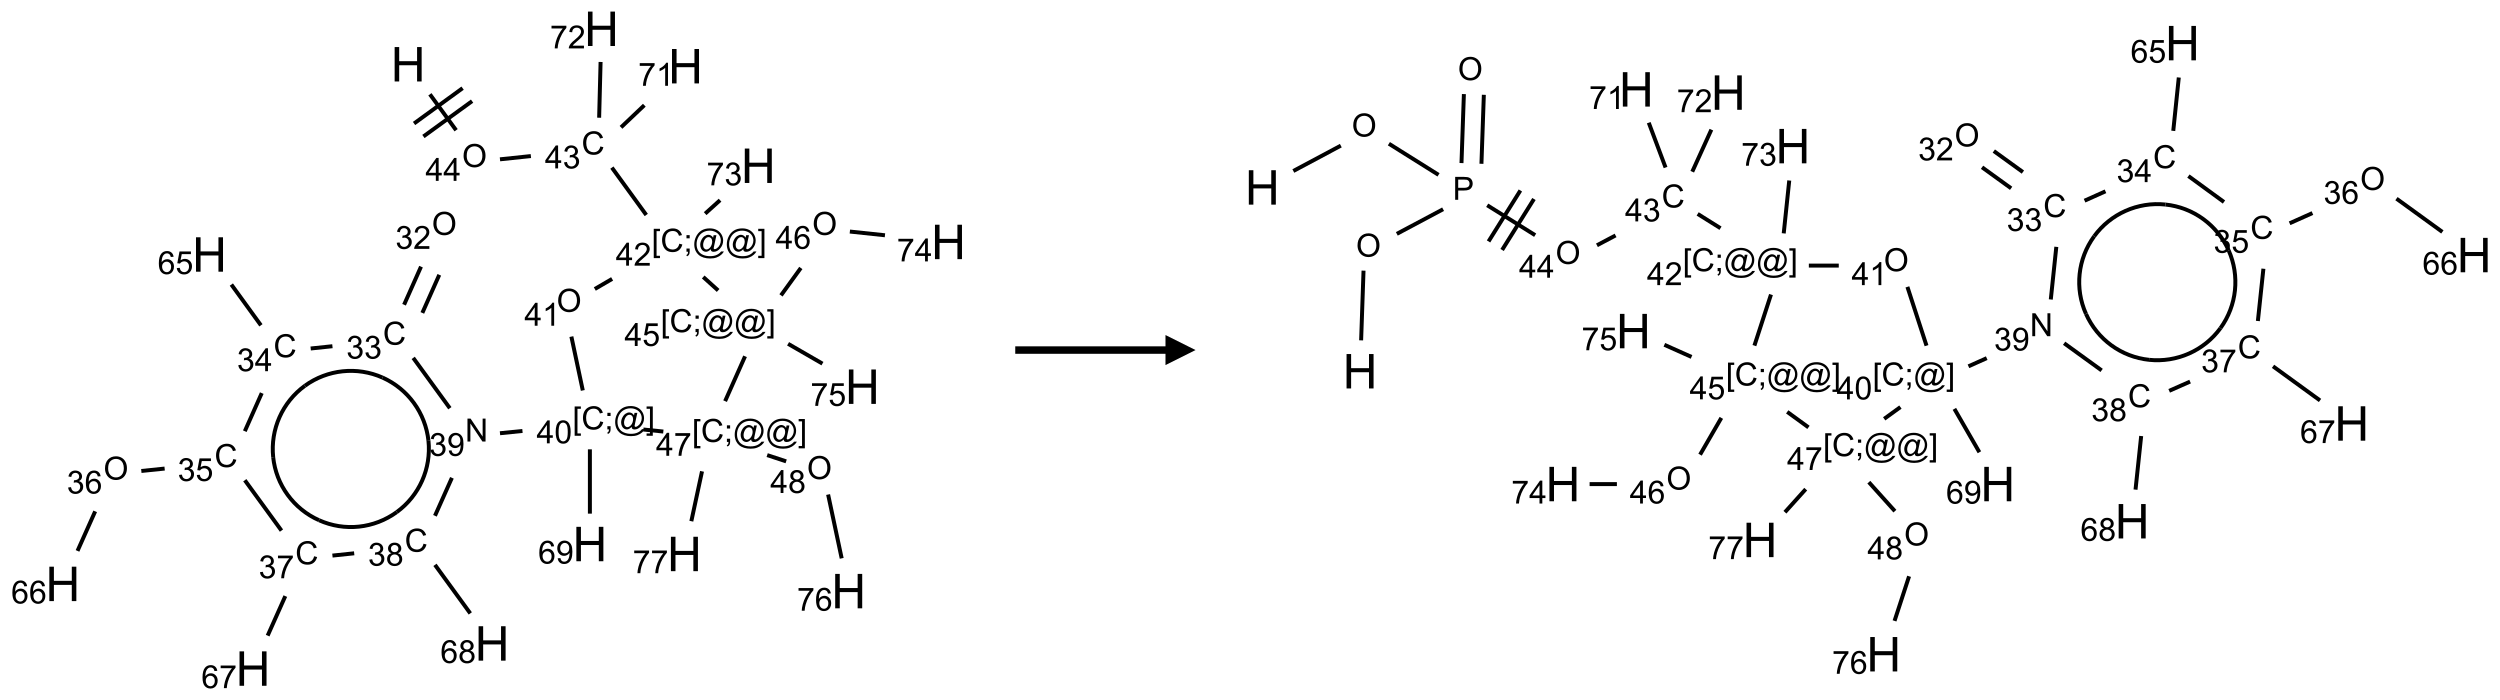 <?xml version="1.0" encoding="UTF-8"?>
<svg xmlns="http://www.w3.org/2000/svg" xmlns:xlink="http://www.w3.org/1999/xlink" width="832" height="233" viewBox="0 0 832 233">
<defs>
<g>
<g id="glyph-0-0">
<path d="M 2 0 L 2 -10 L 10 -10 L 10 0 Z M 2.25 -0.25 L 9.75 -0.25 L 9.75 -9.75 L 2.25 -9.75 Z M 2.25 -0.25 "/>
</g>
<g id="glyph-0-1">
<path d="M 1.281 0 L 1.281 -11.453 L 2.797 -11.453 L 2.797 -6.75 L 8.75 -6.75 L 8.75 -11.453 L 10.266 -11.453 L 10.266 0 L 8.75 0 L 8.75 -5.398 L 2.797 -5.398 L 2.797 0 Z M 1.281 0 "/>
</g>
<g id="glyph-1-0">
<path d="M 1.332 0 L 1.332 -6.668 L 6.668 -6.668 L 6.668 0 Z M 1.5 -0.168 L 6.5 -0.168 L 6.5 -6.5 L 1.5 -6.5 Z M 1.5 -0.168 "/>
</g>
<g id="glyph-1-1">
<path d="M 0.516 -3.719 C 0.516 -4.984 0.855 -5.977 1.535 -6.695 C 2.215 -7.414 3.094 -7.77 4.172 -7.77 C 4.875 -7.77 5.512 -7.602 6.078 -7.266 C 6.645 -6.93 7.074 -6.461 7.371 -5.855 C 7.668 -5.254 7.816 -4.57 7.816 -3.809 C 7.816 -3.035 7.66 -2.34 7.348 -1.73 C 7.035 -1.117 6.594 -0.656 6.02 -0.34 C 5.449 -0.027 4.828 0.129 4.168 0.129 C 3.449 0.129 2.805 -0.043 2.238 -0.391 C 1.672 -0.738 1.246 -1.211 0.953 -1.812 C 0.66 -2.414 0.516 -3.047 0.516 -3.719 Z M 1.559 -3.703 C 1.559 -2.781 1.805 -2.059 2.301 -1.527 C 2.793 -1 3.414 -0.734 4.16 -0.734 C 4.922 -0.734 5.547 -1 6.039 -1.535 C 6.531 -2.07 6.777 -2.828 6.777 -3.812 C 6.777 -4.434 6.672 -4.977 6.461 -5.441 C 6.25 -5.902 5.945 -6.262 5.539 -6.52 C 5.133 -6.773 4.68 -6.902 4.176 -6.902 C 3.461 -6.902 2.848 -6.656 2.332 -6.164 C 1.816 -5.672 1.559 -4.852 1.559 -3.703 Z M 1.559 -3.703 "/>
</g>
<g id="glyph-1-2">
<path d="M 3.449 0 L 3.449 -1.828 L 0.137 -1.828 L 0.137 -2.688 L 3.621 -7.637 L 4.387 -7.637 L 4.387 -2.688 L 5.418 -2.688 L 5.418 -1.828 L 4.387 -1.828 L 4.387 0 Z M 3.449 -2.688 L 3.449 -6.129 L 1.059 -2.688 Z M 3.449 -2.688 "/>
</g>
<g id="glyph-1-3">
<path d="M 6.27 -2.676 L 7.281 -2.422 C 7.07 -1.594 6.688 -0.961 6.137 -0.523 C 5.586 -0.086 4.914 0.129 4.121 0.129 C 3.297 0.129 2.629 -0.039 2.113 -0.371 C 1.598 -0.707 1.203 -1.191 0.934 -1.828 C 0.664 -2.465 0.531 -3.145 0.531 -3.875 C 0.531 -4.672 0.684 -5.363 0.988 -5.957 C 1.293 -6.547 1.723 -6.996 2.285 -7.305 C 2.844 -7.613 3.461 -7.766 4.137 -7.766 C 4.898 -7.766 5.543 -7.57 6.062 -7.184 C 6.582 -6.793 6.945 -6.246 7.152 -5.543 L 6.156 -5.309 C 5.98 -5.863 5.723 -6.266 5.387 -6.52 C 5.051 -6.773 4.625 -6.902 4.113 -6.902 C 3.527 -6.902 3.039 -6.762 2.645 -6.48 C 2.25 -6.199 1.973 -5.82 1.812 -5.348 C 1.652 -4.871 1.574 -4.383 1.574 -3.879 C 1.574 -3.23 1.668 -2.664 1.855 -2.18 C 2.047 -1.695 2.34 -1.332 2.738 -1.094 C 3.137 -0.855 3.57 -0.734 4.035 -0.734 C 4.602 -0.734 5.082 -0.898 5.473 -1.223 C 5.867 -1.551 6.133 -2.035 6.27 -2.676 Z M 6.27 -2.676 "/>
</g>
<g id="glyph-1-4">
<path d="M 0.449 -2.016 L 1.387 -2.141 C 1.492 -1.609 1.676 -1.227 1.934 -0.992 C 2.191 -0.758 2.508 -0.641 2.879 -0.641 C 3.32 -0.641 3.695 -0.793 3.996 -1.098 C 4.301 -1.402 4.453 -1.781 4.453 -2.234 C 4.453 -2.664 4.312 -3.02 4.031 -3.301 C 3.75 -3.578 3.391 -3.719 2.957 -3.719 C 2.781 -3.719 2.562 -3.684 2.297 -3.613 L 2.402 -4.438 C 2.465 -4.43 2.516 -4.426 2.551 -4.426 C 2.949 -4.426 3.312 -4.531 3.629 -4.738 C 3.949 -4.949 4.109 -5.27 4.109 -5.703 C 4.109 -6.047 3.992 -6.332 3.762 -6.559 C 3.527 -6.785 3.227 -6.895 2.859 -6.895 C 2.496 -6.895 2.191 -6.781 1.949 -6.551 C 1.707 -6.324 1.547 -5.98 1.48 -5.52 L 0.543 -5.688 C 0.656 -6.316 0.918 -6.805 1.324 -7.148 C 1.73 -7.492 2.234 -7.668 2.84 -7.668 C 3.254 -7.668 3.641 -7.578 3.988 -7.398 C 4.34 -7.219 4.609 -6.977 4.793 -6.668 C 4.98 -6.359 5.074 -6.031 5.074 -5.684 C 5.074 -5.352 4.984 -5.051 4.809 -4.781 C 4.629 -4.512 4.367 -4.297 4.02 -4.137 C 4.473 -4.031 4.824 -3.816 5.074 -3.488 C 5.324 -3.16 5.449 -2.75 5.449 -2.254 C 5.449 -1.59 5.203 -1.023 4.719 -0.559 C 4.234 -0.098 3.617 0.137 2.875 0.137 C 2.203 0.137 1.648 -0.062 1.207 -0.465 C 0.762 -0.863 0.512 -1.379 0.449 -2.016 Z M 0.449 -2.016 "/>
</g>
<g id="glyph-1-5">
<path d="M 0.723 2.121 L 0.723 -7.637 L 2.793 -7.637 L 2.793 -6.859 L 1.66 -6.859 L 1.66 1.344 L 2.793 1.344 L 2.793 2.121 Z M 0.723 2.121 "/>
</g>
<g id="glyph-1-6">
<path d="M 0.949 -4.465 L 0.949 -5.531 L 2.016 -5.531 L 2.016 -4.465 Z M 0.949 0 L 0.949 -1.066 L 2.016 -1.066 L 2.016 0 C 2.016 0.391 1.945 0.711 1.809 0.949 C 1.668 1.191 1.449 1.379 1.145 1.512 L 0.887 1.109 C 1.082 1.023 1.23 0.895 1.324 0.727 C 1.418 0.559 1.469 0.316 1.48 0 Z M 0.949 0 "/>
</g>
<g id="glyph-1-7">
<path d="M 6.047 -0.848 C 5.82 -0.59 5.57 -0.379 5.289 -0.223 C 5.008 -0.062 4.73 0.016 4.449 0.016 C 4.141 0.016 3.84 -0.074 3.547 -0.254 C 3.254 -0.434 3.02 -0.715 2.836 -1.09 C 2.652 -1.465 2.562 -1.875 2.562 -2.324 C 2.562 -2.875 2.703 -3.43 2.988 -3.98 C 3.27 -4.535 3.621 -4.953 4.043 -5.23 C 4.461 -5.508 4.871 -5.645 5.266 -5.645 C 5.566 -5.645 5.855 -5.566 6.129 -5.41 C 6.402 -5.25 6.641 -5.012 6.84 -4.688 L 7.016 -5.496 L 7.949 -5.496 L 7.199 -2 C 7.094 -1.516 7.043 -1.246 7.043 -1.191 C 7.043 -1.098 7.078 -1.02 7.148 -0.949 C 7.219 -0.883 7.305 -0.848 7.406 -0.848 C 7.59 -0.848 7.832 -0.953 8.129 -1.168 C 8.527 -1.445 8.84 -1.816 9.07 -2.285 C 9.301 -2.75 9.418 -3.234 9.418 -3.73 C 9.418 -4.309 9.27 -4.852 8.973 -5.355 C 8.676 -5.859 8.23 -6.262 7.645 -6.562 C 7.055 -6.863 6.406 -7.016 5.691 -7.016 C 4.879 -7.016 4.137 -6.824 3.465 -6.445 C 2.793 -6.066 2.273 -5.52 1.902 -4.809 C 1.535 -4.098 1.348 -3.34 1.348 -2.527 C 1.348 -1.676 1.535 -0.941 1.902 -0.328 C 2.273 0.285 2.809 0.742 3.508 1.035 C 4.207 1.328 4.984 1.473 5.832 1.473 C 6.742 1.473 7.504 1.32 8.121 1.016 C 8.734 0.711 9.195 0.34 9.5 -0.098 L 10.441 -0.098 C 10.266 0.266 9.961 0.637 9.531 1.016 C 9.102 1.395 8.59 1.695 7.996 1.914 C 7.402 2.133 6.688 2.246 5.848 2.246 C 5.078 2.246 4.367 2.145 3.715 1.949 C 3.066 1.75 2.512 1.453 2.051 1.055 C 1.594 0.656 1.25 0.199 1.016 -0.316 C 0.723 -0.973 0.578 -1.684 0.578 -2.441 C 0.578 -3.289 0.75 -4.098 1.098 -4.863 C 1.523 -5.805 2.125 -6.527 2.902 -7.027 C 3.684 -7.527 4.629 -7.777 5.738 -7.777 C 6.602 -7.777 7.375 -7.602 8.059 -7.246 C 8.746 -6.895 9.285 -6.371 9.684 -5.672 C 10.02 -5.07 10.188 -4.418 10.188 -3.715 C 10.188 -2.707 9.832 -1.812 9.125 -1.031 C 8.492 -0.328 7.801 0.02 7.051 0.02 C 6.812 0.02 6.617 -0.016 6.473 -0.09 C 6.324 -0.16 6.215 -0.266 6.145 -0.402 C 6.102 -0.488 6.066 -0.637 6.047 -0.848 Z M 3.527 -2.262 C 3.527 -1.785 3.641 -1.414 3.863 -1.152 C 4.09 -0.887 4.348 -0.754 4.641 -0.754 C 4.836 -0.754 5.039 -0.812 5.254 -0.93 C 5.469 -1.047 5.676 -1.219 5.871 -1.449 C 6.066 -1.676 6.23 -1.969 6.355 -2.32 C 6.48 -2.672 6.543 -3.027 6.543 -3.379 C 6.543 -3.852 6.426 -4.219 6.191 -4.48 C 5.957 -4.738 5.672 -4.871 5.332 -4.871 C 5.109 -4.871 4.902 -4.812 4.707 -4.699 C 4.512 -4.586 4.32 -4.406 4.137 -4.156 C 3.953 -3.906 3.805 -3.602 3.691 -3.246 C 3.582 -2.887 3.527 -2.559 3.527 -2.262 Z M 3.527 -2.262 "/>
</g>
<g id="glyph-1-8">
<path d="M 2.27 2.121 L 0.203 2.121 L 0.203 1.344 L 1.332 1.344 L 1.332 -6.859 L 0.203 -6.859 L 0.203 -7.637 L 2.27 -7.637 Z M 2.27 2.121 "/>
</g>
<g id="glyph-1-9">
<path d="M 5.371 -0.902 L 5.371 0 L 0.324 0 C 0.316 -0.227 0.352 -0.441 0.434 -0.652 C 0.562 -0.996 0.766 -1.332 1.051 -1.668 C 1.332 -2 1.742 -2.387 2.277 -2.824 C 3.105 -3.504 3.668 -4.043 3.957 -4.441 C 4.25 -4.84 4.395 -5.215 4.395 -5.566 C 4.395 -5.938 4.262 -6.254 3.996 -6.508 C 3.73 -6.762 3.387 -6.891 2.957 -6.891 C 2.508 -6.891 2.145 -6.754 1.875 -6.484 C 1.605 -6.215 1.469 -5.84 1.465 -5.359 L 0.5 -5.457 C 0.566 -6.176 0.812 -6.727 1.246 -7.102 C 1.676 -7.477 2.254 -7.668 2.98 -7.668 C 3.711 -7.668 4.293 -7.465 4.719 -7.059 C 5.145 -6.652 5.359 -6.148 5.359 -5.547 C 5.359 -5.242 5.297 -4.941 5.172 -4.645 C 5.047 -4.352 4.84 -4.039 4.551 -3.715 C 4.262 -3.387 3.777 -2.938 3.105 -2.371 C 2.543 -1.898 2.18 -1.578 2.02 -1.41 C 1.859 -1.242 1.73 -1.07 1.625 -0.902 Z M 5.371 -0.902 "/>
</g>
<g id="glyph-1-10">
<path d="M 0.504 -6.637 L 0.504 -7.535 L 5.449 -7.535 L 5.449 -6.809 C 4.961 -6.289 4.48 -5.602 4.004 -4.746 C 3.527 -3.887 3.156 -3.004 2.895 -2.098 C 2.707 -1.461 2.59 -0.762 2.535 0 L 1.574 0 C 1.582 -0.602 1.703 -1.328 1.926 -2.176 C 2.152 -3.027 2.477 -3.848 2.898 -4.637 C 3.32 -5.426 3.77 -6.094 4.246 -6.637 Z M 0.504 -6.637 "/>
</g>
<g id="glyph-1-11">
<path d="M 3.973 0 L 3.035 0 L 3.035 -5.973 C 2.809 -5.758 2.516 -5.543 2.148 -5.328 C 1.781 -5.113 1.453 -4.953 1.16 -4.844 L 1.16 -5.75 C 1.684 -5.996 2.145 -6.297 2.535 -6.645 C 2.93 -6.996 3.207 -7.336 3.371 -7.668 L 3.973 -7.668 Z M 3.973 0 "/>
</g>
<g id="glyph-1-12">
<path d="M 0.441 -3.766 C 0.441 -4.668 0.535 -5.395 0.723 -5.945 C 0.906 -6.496 1.184 -6.922 1.551 -7.219 C 1.918 -7.516 2.375 -7.668 2.934 -7.668 C 3.344 -7.668 3.703 -7.586 4.012 -7.418 C 4.32 -7.254 4.574 -7.016 4.777 -6.707 C 4.977 -6.395 5.137 -6.016 5.25 -5.57 C 5.363 -5.125 5.422 -4.523 5.422 -3.766 C 5.422 -2.871 5.328 -2.148 5.145 -1.598 C 4.961 -1.047 4.688 -0.621 4.32 -0.32 C 3.953 -0.02 3.492 0.129 2.934 0.129 C 2.195 0.129 1.617 -0.133 1.199 -0.66 C 0.695 -1.297 0.441 -2.332 0.441 -3.766 Z M 1.406 -3.766 C 1.406 -2.512 1.555 -1.68 1.848 -1.262 C 2.141 -0.848 2.5 -0.641 2.934 -0.641 C 3.363 -0.641 3.727 -0.848 4.02 -1.266 C 4.312 -1.684 4.457 -2.516 4.457 -3.766 C 4.457 -5.023 4.312 -5.859 4.02 -6.27 C 3.727 -6.684 3.359 -6.891 2.922 -6.891 C 2.492 -6.891 2.148 -6.707 1.891 -6.344 C 1.566 -5.879 1.406 -5.02 1.406 -3.766 Z M 1.406 -3.766 "/>
</g>
<g id="glyph-1-13">
<path d="M 0.812 0 L 0.812 -7.637 L 1.848 -7.637 L 5.859 -1.641 L 5.859 -7.637 L 6.828 -7.637 L 6.828 0 L 5.793 0 L 1.781 -6 L 1.781 0 Z M 0.812 0 "/>
</g>
<g id="glyph-1-14">
<path d="M 0.582 -1.766 L 1.484 -1.848 C 1.562 -1.426 1.707 -1.117 1.922 -0.926 C 2.137 -0.734 2.414 -0.641 2.75 -0.641 C 3.039 -0.641 3.289 -0.707 3.508 -0.84 C 3.727 -0.973 3.902 -1.148 4.043 -1.367 C 4.18 -1.586 4.297 -1.887 4.391 -2.262 C 4.484 -2.637 4.531 -3.016 4.531 -3.406 C 4.531 -3.449 4.531 -3.512 4.527 -3.594 C 4.34 -3.297 4.082 -3.055 3.758 -2.867 C 3.434 -2.68 3.082 -2.59 2.703 -2.59 C 2.07 -2.59 1.535 -2.816 1.098 -3.277 C 0.66 -3.734 0.441 -4.34 0.441 -5.09 C 0.441 -5.863 0.672 -6.484 1.129 -6.957 C 1.586 -7.43 2.156 -7.668 2.844 -7.668 C 3.34 -7.668 3.793 -7.531 4.207 -7.266 C 4.617 -7 4.93 -6.617 5.145 -6.121 C 5.355 -5.629 5.465 -4.91 5.465 -3.973 C 5.465 -2.996 5.359 -2.223 5.145 -1.645 C 4.934 -1.066 4.617 -0.625 4.199 -0.324 C 3.781 -0.02 3.293 0.129 2.73 0.129 C 2.133 0.129 1.645 -0.035 1.266 -0.367 C 0.887 -0.699 0.66 -1.164 0.582 -1.766 Z M 4.422 -5.137 C 4.422 -5.676 4.277 -6.102 3.992 -6.418 C 3.707 -6.734 3.359 -6.891 2.957 -6.891 C 2.543 -6.891 2.18 -6.719 1.871 -6.379 C 1.562 -6.039 1.406 -5.598 1.406 -5.059 C 1.406 -4.57 1.555 -4.176 1.848 -3.871 C 2.141 -3.566 2.5 -3.418 2.934 -3.418 C 3.367 -3.418 3.723 -3.57 4.004 -3.871 C 4.281 -4.176 4.422 -4.598 4.422 -5.137 Z M 4.422 -5.137 "/>
</g>
<g id="glyph-1-15">
<path d="M 5.309 -5.766 L 4.375 -5.691 C 4.293 -6.059 4.172 -6.328 4.02 -6.496 C 3.766 -6.762 3.453 -6.895 3.082 -6.895 C 2.785 -6.895 2.523 -6.812 2.297 -6.645 C 2 -6.43 1.77 -6.117 1.598 -5.703 C 1.43 -5.289 1.34 -4.703 1.332 -3.938 C 1.559 -4.281 1.836 -4.535 2.16 -4.703 C 2.488 -4.871 2.828 -4.953 3.188 -4.953 C 3.812 -4.953 4.344 -4.723 4.785 -4.262 C 5.223 -3.801 5.441 -3.207 5.441 -2.48 C 5.441 -2 5.34 -1.555 5.133 -1.145 C 4.926 -0.73 4.641 -0.418 4.281 -0.199 C 3.922 0.02 3.512 0.129 3.051 0.129 C 2.27 0.129 1.633 -0.156 1.141 -0.73 C 0.648 -1.305 0.402 -2.254 0.402 -3.574 C 0.402 -5.051 0.672 -6.121 1.219 -6.793 C 1.695 -7.375 2.336 -7.668 3.141 -7.668 C 3.742 -7.668 4.234 -7.5 4.617 -7.16 C 5 -6.824 5.23 -6.359 5.309 -5.766 Z M 1.48 -2.473 C 1.48 -2.152 1.547 -1.844 1.684 -1.547 C 1.82 -1.25 2.016 -1.027 2.262 -0.871 C 2.508 -0.719 2.766 -0.641 3.035 -0.641 C 3.434 -0.641 3.773 -0.801 4.059 -1.121 C 4.344 -1.441 4.484 -1.875 4.484 -2.422 C 4.484 -2.949 4.344 -3.367 4.062 -3.668 C 3.781 -3.973 3.426 -4.125 3 -4.125 C 2.578 -4.125 2.219 -3.973 1.922 -3.668 C 1.625 -3.363 1.48 -2.969 1.48 -2.473 Z M 1.48 -2.473 "/>
</g>
<g id="glyph-1-16">
<path d="M 0.441 -2 L 1.426 -2.082 C 1.5 -1.605 1.668 -1.242 1.934 -1.004 C 2.199 -0.762 2.52 -0.641 2.895 -0.641 C 3.348 -0.641 3.73 -0.812 4.043 -1.152 C 4.355 -1.492 4.512 -1.941 4.512 -2.504 C 4.512 -3.039 4.359 -3.461 4.059 -3.77 C 3.758 -4.078 3.367 -4.234 2.879 -4.234 C 2.578 -4.234 2.305 -4.164 2.062 -4.027 C 1.82 -3.891 1.629 -3.715 1.488 -3.496 L 0.609 -3.609 L 1.348 -7.531 L 5.145 -7.531 L 5.145 -6.637 L 2.098 -6.637 L 1.688 -4.582 C 2.145 -4.902 2.625 -5.062 3.129 -5.062 C 3.797 -5.062 4.359 -4.832 4.816 -4.371 C 5.277 -3.91 5.504 -3.312 5.504 -2.59 C 5.504 -1.898 5.305 -1.301 4.902 -0.797 C 4.41 -0.18 3.742 0.129 2.895 0.129 C 2.199 0.129 1.633 -0.062 1.195 -0.453 C 0.758 -0.844 0.504 -1.359 0.441 -2 Z M 0.441 -2 "/>
</g>
<g id="glyph-1-17">
<path d="M 1.887 -4.141 C 1.496 -4.281 1.207 -4.484 1.02 -4.75 C 0.832 -5.016 0.738 -5.328 0.738 -5.699 C 0.738 -6.254 0.938 -6.719 1.34 -7.098 C 1.738 -7.477 2.27 -7.668 2.934 -7.668 C 3.598 -7.668 4.137 -7.473 4.543 -7.086 C 4.949 -6.699 5.152 -6.227 5.152 -5.672 C 5.152 -5.316 5.059 -5.008 4.871 -4.746 C 4.688 -4.484 4.406 -4.281 4.027 -4.141 C 4.496 -3.988 4.852 -3.742 5.098 -3.402 C 5.34 -3.062 5.465 -2.656 5.465 -2.184 C 5.465 -1.531 5.234 -0.98 4.77 -0.535 C 4.309 -0.09 3.703 0.129 2.949 0.129 C 2.195 0.129 1.586 -0.094 1.125 -0.539 C 0.664 -0.984 0.434 -1.543 0.434 -2.207 C 0.434 -2.703 0.559 -3.121 0.809 -3.457 C 1.062 -3.793 1.422 -4.02 1.887 -4.141 Z M 1.699 -5.73 C 1.699 -5.367 1.812 -5.074 2.047 -4.844 C 2.281 -4.613 2.582 -4.5 2.953 -4.5 C 3.312 -4.5 3.609 -4.613 3.84 -4.84 C 4.07 -5.066 4.188 -5.348 4.188 -5.676 C 4.188 -6.02 4.07 -6.309 3.832 -6.543 C 3.594 -6.777 3.297 -6.895 2.941 -6.895 C 2.586 -6.895 2.289 -6.781 2.051 -6.551 C 1.816 -6.324 1.699 -6.047 1.699 -5.73 Z M 1.395 -2.203 C 1.395 -1.938 1.461 -1.676 1.586 -1.426 C 1.711 -1.176 1.902 -0.984 2.152 -0.848 C 2.402 -0.711 2.672 -0.641 2.957 -0.641 C 3.406 -0.641 3.777 -0.785 4.066 -1.074 C 4.359 -1.363 4.504 -1.727 4.504 -2.172 C 4.504 -2.625 4.355 -2.996 4.055 -3.293 C 3.754 -3.586 3.379 -3.734 2.926 -3.734 C 2.484 -3.734 2.121 -3.59 1.832 -3.297 C 1.543 -3.004 1.395 -2.641 1.395 -2.203 Z M 1.395 -2.203 "/>
</g>
<g id="glyph-1-18">
<path d="M 0.824 0 L 0.824 -7.637 L 3.703 -7.637 C 4.211 -7.637 4.598 -7.609 4.863 -7.562 C 5.238 -7.5 5.555 -7.383 5.809 -7.207 C 6.062 -7.031 6.266 -6.785 6.418 -6.469 C 6.574 -6.152 6.652 -5.805 6.652 -5.426 C 6.652 -4.777 6.445 -4.227 6.031 -3.777 C 5.617 -3.328 4.871 -3.105 3.793 -3.105 L 1.832 -3.105 L 1.832 0 Z M 1.832 -4.004 L 3.809 -4.004 C 4.461 -4.004 4.922 -4.125 5.199 -4.371 C 5.473 -4.613 5.609 -4.953 5.609 -5.395 C 5.609 -5.715 5.527 -5.988 5.367 -6.215 C 5.207 -6.441 4.992 -6.594 4.73 -6.668 C 4.559 -6.711 4.246 -6.734 3.785 -6.734 L 1.832 -6.734 Z M 1.832 -4.004 "/>
</g>
</g>
</defs>
<path fill="none" stroke-width="0.033" stroke-linecap="butt" stroke-linejoin="miter" stroke="rgb(0%, 0%, 0%)" stroke-opacity="1" stroke-miterlimit="10" d="M 3.054 0.545 L 3.272 0.844 " transform="matrix(40, 0, 0, 40, 20.914, 9.58)"/>
<path fill="none" stroke-width="0.033" stroke-linecap="butt" stroke-linejoin="miter" stroke="rgb(0%, 0%, 0%)" stroke-opacity="1" stroke-miterlimit="10" d="M 3 0.896 L 3.405 0.602 " transform="matrix(40, 0, 0, 40, 20.914, 9.58)"/>
<path fill="none" stroke-width="0.033" stroke-linecap="butt" stroke-linejoin="miter" stroke="rgb(0%, 0%, 0%)" stroke-opacity="1" stroke-miterlimit="10" d="M 2.922 0.788 L 3.326 0.494 " transform="matrix(40, 0, 0, 40, 20.914, 9.58)"/>
<path fill="none" stroke-width="0.033" stroke-linecap="butt" stroke-linejoin="miter" stroke="rgb(0%, 0%, 0%)" stroke-opacity="1" stroke-miterlimit="10" d="M 3.637 1.086 L 3.894 1.059 " transform="matrix(40, 0, 0, 40, 20.914, 9.58)"/>
<path fill="none" stroke-width="0.033" stroke-linecap="butt" stroke-linejoin="miter" stroke="rgb(0%, 0%, 0%)" stroke-opacity="1" stroke-miterlimit="10" d="M 4.568 1.155 L 4.854 1.549 " transform="matrix(40, 0, 0, 40, 20.914, 9.58)"/>
<path fill="none" stroke-width="0.033" stroke-linecap="butt" stroke-linejoin="miter" stroke="rgb(0%, 0%, 0%)" stroke-opacity="1" stroke-miterlimit="10" d="M 5.344 1.538 L 5.468 1.426 " transform="matrix(40, 0, 0, 40, 20.914, 9.58)"/>
<path fill="none" stroke-width="0.033" stroke-linecap="butt" stroke-linejoin="miter" stroke="rgb(0%, 0%, 0%)" stroke-opacity="1" stroke-miterlimit="10" d="M 4.57 2.081 L 4.426 2.165 " transform="matrix(40, 0, 0, 40, 20.914, 9.58)"/>
<path fill="none" stroke-width="0.033" stroke-linecap="butt" stroke-linejoin="miter" stroke="rgb(0%, 0%, 0%)" stroke-opacity="1" stroke-miterlimit="10" d="M 4.231 2.561 L 4.326 3.009 " transform="matrix(40, 0, 0, 40, 20.914, 9.58)"/>
<path fill="none" stroke-width="0.033" stroke-linecap="butt" stroke-linejoin="miter" stroke="rgb(0%, 0%, 0%)" stroke-opacity="1" stroke-miterlimit="10" d="M 3.824 3.346 L 3.637 3.365 " transform="matrix(40, 0, 0, 40, 20.914, 9.58)"/>
<path fill="none" stroke-width="0.033" stroke-linecap="butt" stroke-linejoin="miter" stroke="rgb(0%, 0%, 0%)" stroke-opacity="1" stroke-miterlimit="10" d="M 3.22 3.157 L 2.915 2.738 " transform="matrix(40, 0, 0, 40, 20.914, 9.58)"/>
<path fill="none" stroke-width="0.033" stroke-linecap="butt" stroke-linejoin="miter" stroke="rgb(0%, 0%, 0%)" stroke-opacity="1" stroke-miterlimit="10" d="M 2.991 2.364 L 3.132 2.047 " transform="matrix(40, 0, 0, 40, 20.914, 9.58)"/>
<path fill="none" stroke-width="0.033" stroke-linecap="butt" stroke-linejoin="miter" stroke="rgb(0%, 0%, 0%)" stroke-opacity="1" stroke-miterlimit="10" d="M 2.839 2.296 L 2.98 1.979 " transform="matrix(40, 0, 0, 40, 20.914, 9.58)"/>
<path fill="none" stroke-width="0.033" stroke-linecap="butt" stroke-linejoin="miter" stroke="rgb(0%, 0%, 0%)" stroke-opacity="1" stroke-miterlimit="10" d="M 2.243 2.641 L 2.062 2.66 " transform="matrix(40, 0, 0, 40, 20.914, 9.58)"/>
<path fill="none" stroke-width="0.033" stroke-linecap="butt" stroke-linejoin="miter" stroke="rgb(0%, 0%, 0%)" stroke-opacity="1" stroke-miterlimit="10" d="M 1.648 2.467 L 1.402 2.128 " transform="matrix(40, 0, 0, 40, 20.914, 9.58)"/>
<path fill="none" stroke-width="0.033" stroke-linecap="butt" stroke-linejoin="miter" stroke="rgb(0%, 0%, 0%)" stroke-opacity="1" stroke-miterlimit="10" d="M 1.655 3.031 L 1.514 3.348 " transform="matrix(40, 0, 0, 40, 20.914, 9.58)"/>
<path fill="none" stroke-width="0.033" stroke-linecap="butt" stroke-linejoin="miter" stroke="rgb(0%, 0%, 0%)" stroke-opacity="1" stroke-miterlimit="10" d="M 0.847 3.659 L 0.653 3.679 " transform="matrix(40, 0, 0, 40, 20.914, 9.58)"/>
<path fill="none" stroke-width="0.033" stroke-linecap="butt" stroke-linejoin="miter" stroke="rgb(0%, 0%, 0%)" stroke-opacity="1" stroke-miterlimit="10" d="M 0.269 4.015 L 0.122 4.344 " transform="matrix(40, 0, 0, 40, 20.914, 9.58)"/>
<path fill="none" stroke-width="0.033" stroke-linecap="butt" stroke-linejoin="miter" stroke="rgb(0%, 0%, 0%)" stroke-opacity="1" stroke-miterlimit="10" d="M 1.514 3.756 L 1.819 4.175 " transform="matrix(40, 0, 0, 40, 20.914, 9.58)"/>
<path fill="none" stroke-width="0.033" stroke-linecap="butt" stroke-linejoin="miter" stroke="rgb(0%, 0%, 0%)" stroke-opacity="1" stroke-miterlimit="10" d="M 1.851 4.72 L 1.704 5.049 " transform="matrix(40, 0, 0, 40, 20.914, 9.58)"/>
<path fill="none" stroke-width="0.033" stroke-linecap="butt" stroke-linejoin="miter" stroke="rgb(0%, 0%, 0%)" stroke-opacity="1" stroke-miterlimit="10" d="M 2.243 4.383 L 2.424 4.364 " transform="matrix(40, 0, 0, 40, 20.914, 9.58)"/>
<path fill="none" stroke-width="0.033" stroke-linecap="butt" stroke-linejoin="miter" stroke="rgb(0%, 0%, 0%)" stroke-opacity="1" stroke-miterlimit="10" d="M 3.096 4.052 L 3.237 3.736 " transform="matrix(40, 0, 0, 40, 20.914, 9.58)"/>
<path fill="none" stroke-width="0.033" stroke-linecap="butt" stroke-linejoin="miter" stroke="rgb(0%, 0%, 0%)" stroke-opacity="1" stroke-miterlimit="10" d="M 3.096 4.46 L 3.39 4.864 " transform="matrix(40, 0, 0, 40, 20.914, 9.58)"/>
<path fill="none" stroke-width="0.033" stroke-linecap="butt" stroke-linejoin="miter" stroke="rgb(0%, 0%, 0%)" stroke-opacity="1" stroke-miterlimit="10" d="M 4.385 3.499 L 4.385 4.034 " transform="matrix(40, 0, 0, 40, 20.914, 9.58)"/>
<path fill="none" stroke-width="0.033" stroke-linecap="butt" stroke-linejoin="miter" stroke="rgb(0%, 0%, 0%)" stroke-opacity="1" stroke-miterlimit="10" d="M 4.83 3.334 L 4.996 3.351 " transform="matrix(40, 0, 0, 40, 20.914, 9.58)"/>
<path fill="none" stroke-width="0.033" stroke-linecap="butt" stroke-linejoin="miter" stroke="rgb(0%, 0%, 0%)" stroke-opacity="1" stroke-miterlimit="10" d="M 5.86 3.547 L 6.018 3.599 " transform="matrix(40, 0, 0, 40, 20.914, 9.58)"/>
<path fill="none" stroke-width="0.033" stroke-linecap="butt" stroke-linejoin="miter" stroke="rgb(0%, 0%, 0%)" stroke-opacity="1" stroke-miterlimit="10" d="M 6.367 3.875 L 6.48 4.406 " transform="matrix(40, 0, 0, 40, 20.914, 9.58)"/>
<path fill="none" stroke-width="0.033" stroke-linecap="butt" stroke-linejoin="miter" stroke="rgb(0%, 0%, 0%)" stroke-opacity="1" stroke-miterlimit="10" d="M 5.318 3.682 L 5.229 4.097 " transform="matrix(40, 0, 0, 40, 20.914, 9.58)"/>
<path fill="none" stroke-width="0.033" stroke-linecap="butt" stroke-linejoin="miter" stroke="rgb(0%, 0%, 0%)" stroke-opacity="1" stroke-miterlimit="10" d="M 5.51 3.098 L 5.676 2.725 " transform="matrix(40, 0, 0, 40, 20.914, 9.58)"/>
<path fill="none" stroke-width="0.033" stroke-linecap="butt" stroke-linejoin="miter" stroke="rgb(0%, 0%, 0%)" stroke-opacity="1" stroke-miterlimit="10" d="M 5.452 2.177 L 5.328 2.065 " transform="matrix(40, 0, 0, 40, 20.914, 9.58)"/>
<path fill="none" stroke-width="0.033" stroke-linecap="butt" stroke-linejoin="miter" stroke="rgb(0%, 0%, 0%)" stroke-opacity="1" stroke-miterlimit="10" d="M 5.975 2.218 L 6.14 1.99 " transform="matrix(40, 0, 0, 40, 20.914, 9.58)"/>
<path fill="none" stroke-width="0.033" stroke-linecap="butt" stroke-linejoin="miter" stroke="rgb(0%, 0%, 0%)" stroke-opacity="1" stroke-miterlimit="10" d="M 6.548 1.687 L 6.84 1.718 " transform="matrix(40, 0, 0, 40, 20.914, 9.58)"/>
<path fill="none" stroke-width="0.033" stroke-linecap="butt" stroke-linejoin="miter" stroke="rgb(0%, 0%, 0%)" stroke-opacity="1" stroke-miterlimit="10" d="M 6.034 2.621 L 6.32 2.786 " transform="matrix(40, 0, 0, 40, 20.914, 9.58)"/>
<path fill="none" stroke-width="0.033" stroke-linecap="butt" stroke-linejoin="miter" stroke="rgb(0%, 0%, 0%)" stroke-opacity="1" stroke-miterlimit="10" d="M 4.644 0.82 L 4.838 0.636 " transform="matrix(40, 0, 0, 40, 20.914, 9.58)"/>
<path fill="none" stroke-width="0.033" stroke-linecap="butt" stroke-linejoin="miter" stroke="rgb(0%, 0%, 0%)" stroke-opacity="1" stroke-miterlimit="10" d="M 4.462 0.74 L 4.474 0.276 " transform="matrix(40, 0, 0, 40, 20.914, 9.58)"/>
<path fill="none" stroke-width="0.033" stroke-linecap="butt" stroke-linejoin="miter" stroke="rgb(0%, 0%, 0%)" stroke-opacity="1" stroke-miterlimit="10" d="M 2.66 2.902 C 2.872 2.997 3.017 3.197 3.042 3.428 " transform="matrix(40, 0, 0, 40, 20.914, 9.58)"/>
<path fill="none" stroke-width="0.033" stroke-linecap="butt" stroke-linejoin="miter" stroke="rgb(0%, 0%, 0%)" stroke-opacity="1" stroke-miterlimit="10" d="M 2.014 2.97 C 2.202 2.834 2.448 2.808 2.66 2.902 " transform="matrix(40, 0, 0, 40, 20.914, 9.58)"/>
<path fill="none" stroke-width="0.033" stroke-linecap="butt" stroke-linejoin="miter" stroke="rgb(0%, 0%, 0%)" stroke-opacity="1" stroke-miterlimit="10" d="M 1.75 3.564 C 1.726 3.333 1.826 3.107 2.014 2.97 " transform="matrix(40, 0, 0, 40, 20.914, 9.58)"/>
<path fill="none" stroke-width="0.033" stroke-linecap="butt" stroke-linejoin="miter" stroke="rgb(0%, 0%, 0%)" stroke-opacity="1" stroke-miterlimit="10" d="M 2.132 4.089 C 1.92 3.995 1.774 3.795 1.75 3.564 " transform="matrix(40, 0, 0, 40, 20.914, 9.58)"/>
<path fill="none" stroke-width="0.033" stroke-linecap="butt" stroke-linejoin="miter" stroke="rgb(0%, 0%, 0%)" stroke-opacity="1" stroke-miterlimit="10" d="M 2.778 4.021 C 2.59 4.158 2.344 4.184 2.132 4.089 " transform="matrix(40, 0, 0, 40, 20.914, 9.58)"/>
<path fill="none" stroke-width="0.033" stroke-linecap="butt" stroke-linejoin="miter" stroke="rgb(0%, 0%, 0%)" stroke-opacity="1" stroke-miterlimit="10" d="M 3.042 3.428 C 3.066 3.659 2.965 3.885 2.778 4.021 " transform="matrix(40, 0, 0, 40, 20.914, 9.58)"/>
<g fill="rgb(0%, 0%, 0%)" fill-opacity="1">
<use xlink:href="#glyph-0-1" x="130.055" y="27.113"/>
</g>
<g fill="rgb(0%, 0%, 0%)" fill-opacity="1">
<use xlink:href="#glyph-1-1" x="153.762" y="55.598"/>
</g>
<g fill="rgb(0%, 0%, 0%)" fill-opacity="1">
<use xlink:href="#glyph-1-2" x="141.594" y="60.195"/>
<use xlink:href="#glyph-1-2" x="147.526" y="60.195"/>
</g>
<g fill="rgb(0%, 0%, 0%)" fill-opacity="1">
<use xlink:href="#glyph-1-3" x="193.527" y="51.41"/>
</g>
<g fill="rgb(0%, 0%, 0%)" fill-opacity="1">
<use xlink:href="#glyph-1-2" x="181.344" y="56.047"/>
<use xlink:href="#glyph-1-4" x="187.276" y="56.047"/>
</g>
<g fill="rgb(0%, 0%, 0%)" fill-opacity="1">
<use xlink:href="#glyph-1-5" x="216.844" y="83.781"/>
<use xlink:href="#glyph-1-3" x="219.807" y="83.781"/>
<use xlink:href="#glyph-1-6" x="227.51" y="83.781"/>
<use xlink:href="#glyph-1-7" x="230.474" y="83.781"/>
<use xlink:href="#glyph-1-7" x="241.302" y="83.781"/>
<use xlink:href="#glyph-1-8" x="252.13" y="83.781"/>
</g>
<g fill="rgb(0%, 0%, 0%)" fill-opacity="1">
<use xlink:href="#glyph-1-2" x="204.934" y="88.406"/>
<use xlink:href="#glyph-1-9" x="210.866" y="88.406"/>
</g>
<g fill="rgb(0%, 0%, 0%)" fill-opacity="1">
<use xlink:href="#glyph-0-1" x="246.586" y="60.891"/>
</g>
<g fill="rgb(0%, 0%, 0%)" fill-opacity="1">
<use xlink:href="#glyph-1-10" x="235.148" y="61.68"/>
<use xlink:href="#glyph-1-4" x="241.081" y="61.68"/>
</g>
<g fill="rgb(0%, 0%, 0%)" fill-opacity="1">
<use xlink:href="#glyph-1-1" x="185.238" y="103.777"/>
</g>
<g fill="rgb(0%, 0%, 0%)" fill-opacity="1">
<use xlink:href="#glyph-1-2" x="174.512" y="108.406"/>
<use xlink:href="#glyph-1-11" x="180.444" y="108.406"/>
</g>
<g fill="rgb(0%, 0%, 0%)" fill-opacity="1">
<use xlink:href="#glyph-1-5" x="190.52" y="142.906"/>
<use xlink:href="#glyph-1-3" x="193.483" y="142.906"/>
<use xlink:href="#glyph-1-6" x="201.186" y="142.906"/>
<use xlink:href="#glyph-1-7" x="204.15" y="142.906"/>
<use xlink:href="#glyph-1-8" x="214.978" y="142.906"/>
</g>
<g fill="rgb(0%, 0%, 0%)" fill-opacity="1">
<use xlink:href="#glyph-1-2" x="178.559" y="147.535"/>
<use xlink:href="#glyph-1-12" x="184.491" y="147.535"/>
</g>
<g fill="rgb(0%, 0%, 0%)" fill-opacity="1">
<use xlink:href="#glyph-1-13" x="154.762" y="146.945"/>
</g>
<g fill="rgb(0%, 0%, 0%)" fill-opacity="1">
<use xlink:href="#glyph-1-4" x="142.844" y="151.715"/>
<use xlink:href="#glyph-1-14" x="148.776" y="151.715"/>
</g>
<g fill="rgb(0%, 0%, 0%)" fill-opacity="1">
<use xlink:href="#glyph-1-3" x="127.422" y="114.719"/>
</g>
<g fill="rgb(0%, 0%, 0%)" fill-opacity="1">
<use xlink:href="#glyph-1-4" x="115.238" y="119.355"/>
<use xlink:href="#glyph-1-4" x="121.171" y="119.355"/>
</g>
<g fill="rgb(0%, 0%, 0%)" fill-opacity="1">
<use xlink:href="#glyph-1-1" x="143.707" y="78.18"/>
</g>
<g fill="rgb(0%, 0%, 0%)" fill-opacity="1">
<use xlink:href="#glyph-1-4" x="131.586" y="82.812"/>
<use xlink:href="#glyph-1-9" x="137.518" y="82.812"/>
</g>
<g fill="rgb(0%, 0%, 0%)" fill-opacity="1">
<use xlink:href="#glyph-1-3" x="91.016" y="118.898"/>
</g>
<g fill="rgb(0%, 0%, 0%)" fill-opacity="1">
<use xlink:href="#glyph-1-4" x="78.863" y="123.535"/>
<use xlink:href="#glyph-1-2" x="84.796" y="123.535"/>
</g>
<g fill="rgb(0%, 0%, 0%)" fill-opacity="1">
<use xlink:href="#glyph-0-1" x="63.949" y="90.422"/>
</g>
<g fill="rgb(0%, 0%, 0%)" fill-opacity="1">
<use xlink:href="#glyph-1-15" x="52.461" y="91.215"/>
<use xlink:href="#glyph-1-16" x="58.393" y="91.215"/>
</g>
<g fill="rgb(0%, 0%, 0%)" fill-opacity="1">
<use xlink:href="#glyph-1-3" x="71.371" y="155.441"/>
</g>
<g fill="rgb(0%, 0%, 0%)" fill-opacity="1">
<use xlink:href="#glyph-1-4" x="59.129" y="160.078"/>
<use xlink:href="#glyph-1-16" x="65.061" y="160.078"/>
</g>
<g fill="rgb(0%, 0%, 0%)" fill-opacity="1">
<use xlink:href="#glyph-1-1" x="34.43" y="159.625"/>
</g>
<g fill="rgb(0%, 0%, 0%)" fill-opacity="1">
<use xlink:href="#glyph-1-4" x="22.234" y="164.258"/>
<use xlink:href="#glyph-1-15" x="28.167" y="164.258"/>
</g>
<g fill="rgb(0%, 0%, 0%)" fill-opacity="1">
<use xlink:href="#glyph-0-1" x="15.141" y="200.047"/>
</g>
<g fill="rgb(0%, 0%, 0%)" fill-opacity="1">
<use xlink:href="#glyph-1-15" x="3.715" y="200.84"/>
<use xlink:href="#glyph-1-15" x="9.647" y="200.84"/>
</g>
<g fill="rgb(0%, 0%, 0%)" fill-opacity="1">
<use xlink:href="#glyph-1-3" x="98.258" y="187.801"/>
</g>
<g fill="rgb(0%, 0%, 0%)" fill-opacity="1">
<use xlink:href="#glyph-1-4" x="86.074" y="192.438"/>
<use xlink:href="#glyph-1-10" x="92.007" y="192.438"/>
</g>
<g fill="rgb(0%, 0%, 0%)" fill-opacity="1">
<use xlink:href="#glyph-0-1" x="78.434" y="228.227"/>
</g>
<g fill="rgb(0%, 0%, 0%)" fill-opacity="1">
<use xlink:href="#glyph-1-15" x="67" y="229.02"/>
<use xlink:href="#glyph-1-10" x="72.932" y="229.02"/>
</g>
<g fill="rgb(0%, 0%, 0%)" fill-opacity="1">
<use xlink:href="#glyph-1-3" x="134.664" y="183.621"/>
</g>
<g fill="rgb(0%, 0%, 0%)" fill-opacity="1">
<use xlink:href="#glyph-1-4" x="122.465" y="188.258"/>
<use xlink:href="#glyph-1-17" x="128.397" y="188.258"/>
</g>
<g fill="rgb(0%, 0%, 0%)" fill-opacity="1">
<use xlink:href="#glyph-0-1" x="157.996" y="219.863"/>
</g>
<g fill="rgb(0%, 0%, 0%)" fill-opacity="1">
<use xlink:href="#glyph-1-15" x="146.547" y="220.656"/>
<use xlink:href="#glyph-1-17" x="152.479" y="220.656"/>
</g>
<g fill="rgb(0%, 0%, 0%)" fill-opacity="1">
<use xlink:href="#glyph-0-1" x="190.535" y="186.781"/>
</g>
<g fill="rgb(0%, 0%, 0%)" fill-opacity="1">
<use xlink:href="#glyph-1-15" x="179.086" y="187.574"/>
<use xlink:href="#glyph-1-14" x="185.018" y="187.574"/>
</g>
<g fill="rgb(0%, 0%, 0%)" fill-opacity="1">
<use xlink:href="#glyph-1-5" x="230.301" y="147.086"/>
<use xlink:href="#glyph-1-3" x="233.264" y="147.086"/>
<use xlink:href="#glyph-1-6" x="240.967" y="147.086"/>
<use xlink:href="#glyph-1-7" x="243.931" y="147.086"/>
<use xlink:href="#glyph-1-7" x="254.759" y="147.086"/>
<use xlink:href="#glyph-1-8" x="265.587" y="147.086"/>
</g>
<g fill="rgb(0%, 0%, 0%)" fill-opacity="1">
<use xlink:href="#glyph-1-2" x="218.312" y="151.684"/>
<use xlink:href="#glyph-1-10" x="224.245" y="151.684"/>
</g>
<g fill="rgb(0%, 0%, 0%)" fill-opacity="1">
<use xlink:href="#glyph-1-1" x="268.555" y="159.445"/>
</g>
<g fill="rgb(0%, 0%, 0%)" fill-opacity="1">
<use xlink:href="#glyph-1-2" x="256.34" y="164.074"/>
<use xlink:href="#glyph-1-17" x="262.272" y="164.074"/>
</g>
<g fill="rgb(0%, 0%, 0%)" fill-opacity="1">
<use xlink:href="#glyph-0-1" x="276.676" y="202.449"/>
</g>
<g fill="rgb(0%, 0%, 0%)" fill-opacity="1">
<use xlink:href="#glyph-1-10" x="265.246" y="203.242"/>
<use xlink:href="#glyph-1-15" x="271.178" y="203.242"/>
</g>
<g fill="rgb(0%, 0%, 0%)" fill-opacity="1">
<use xlink:href="#glyph-0-1" x="222" y="190.086"/>
</g>
<g fill="rgb(0%, 0%, 0%)" fill-opacity="1">
<use xlink:href="#glyph-1-10" x="210.562" y="190.75"/>
<use xlink:href="#glyph-1-10" x="216.495" y="190.75"/>
</g>
<g fill="rgb(0%, 0%, 0%)" fill-opacity="1">
<use xlink:href="#glyph-1-5" x="219.859" y="110.543"/>
<use xlink:href="#glyph-1-3" x="222.823" y="110.543"/>
<use xlink:href="#glyph-1-6" x="230.526" y="110.543"/>
<use xlink:href="#glyph-1-7" x="233.49" y="110.543"/>
<use xlink:href="#glyph-1-7" x="244.318" y="110.543"/>
<use xlink:href="#glyph-1-8" x="255.146" y="110.543"/>
</g>
<g fill="rgb(0%, 0%, 0%)" fill-opacity="1">
<use xlink:href="#glyph-1-2" x="207.816" y="115.141"/>
<use xlink:href="#glyph-1-16" x="213.749" y="115.141"/>
</g>
<g fill="rgb(0%, 0%, 0%)" fill-opacity="1">
<use xlink:href="#glyph-1-1" x="270.293" y="78.18"/>
</g>
<g fill="rgb(0%, 0%, 0%)" fill-opacity="1">
<use xlink:href="#glyph-1-2" x="258.098" y="82.812"/>
<use xlink:href="#glyph-1-15" x="264.03" y="82.812"/>
</g>
<g fill="rgb(0%, 0%, 0%)" fill-opacity="1">
<use xlink:href="#glyph-0-1" x="309.879" y="86.242"/>
</g>
<g fill="rgb(0%, 0%, 0%)" fill-opacity="1">
<use xlink:href="#glyph-1-10" x="298.473" y="87"/>
<use xlink:href="#glyph-1-2" x="304.405" y="87"/>
</g>
<g fill="rgb(0%, 0%, 0%)" fill-opacity="1">
<use xlink:href="#glyph-0-1" x="281.227" y="134.418"/>
</g>
<g fill="rgb(0%, 0%, 0%)" fill-opacity="1">
<use xlink:href="#glyph-1-10" x="269.734" y="135.082"/>
<use xlink:href="#glyph-1-16" x="275.667" y="135.082"/>
</g>
<g fill="rgb(0%, 0%, 0%)" fill-opacity="1">
<use xlink:href="#glyph-0-1" x="222.363" y="27.762"/>
</g>
<g fill="rgb(0%, 0%, 0%)" fill-opacity="1">
<use xlink:href="#glyph-1-10" x="212.402" y="28.551"/>
<use xlink:href="#glyph-1-11" x="218.335" y="28.551"/>
</g>
<g fill="rgb(0%, 0%, 0%)" fill-opacity="1">
<use xlink:href="#glyph-0-1" x="194.395" y="15.309"/>
</g>
<g fill="rgb(0%, 0%, 0%)" fill-opacity="1">
<use xlink:href="#glyph-1-10" x="183.039" y="16.102"/>
<use xlink:href="#glyph-1-9" x="188.971" y="16.102"/>
</g>
<path fill-rule="nonzero" fill="rgb(0%, 0%, 0%)" fill-opacity="1" d="M 337.875 117.75 L 387.875 117.75 L 387.875 121.5 L 397.875 116.5 L 387.875 111.5 L 387.875 115.25 L 337.875 115.25 "/>
<path fill="none" stroke-width="0.033" stroke-linecap="butt" stroke-linejoin="miter" stroke="rgb(0%, 0%, 0%)" stroke-opacity="1" stroke-miterlimit="10" d="M 0.822 2.473 L 0.842 1.893 " transform="matrix(40, 0, 0, 40, 420.102, 14.35)"/>
<path fill="none" stroke-width="0.033" stroke-linecap="butt" stroke-linejoin="miter" stroke="rgb(0%, 0%, 0%)" stroke-opacity="1" stroke-miterlimit="10" d="M 1.119 1.587 L 1.504 1.382 " transform="matrix(40, 0, 0, 40, 420.102, 14.35)"/>
<path fill="none" stroke-width="0.033" stroke-linecap="butt" stroke-linejoin="miter" stroke="rgb(0%, 0%, 0%)" stroke-opacity="1" stroke-miterlimit="10" d="M 1.823 1.004 L 1.843 0.43 " transform="matrix(40, 0, 0, 40, 420.102, 14.35)"/>
<path fill="none" stroke-width="0.033" stroke-linecap="butt" stroke-linejoin="miter" stroke="rgb(0%, 0%, 0%)" stroke-opacity="1" stroke-miterlimit="10" d="M 1.657 0.998 L 1.677 0.424 " transform="matrix(40, 0, 0, 40, 420.102, 14.35)"/>
<path fill="none" stroke-width="0.033" stroke-linecap="butt" stroke-linejoin="miter" stroke="rgb(0%, 0%, 0%)" stroke-opacity="1" stroke-miterlimit="10" d="M 1.466 1.096 L 1.053 0.837 " transform="matrix(40, 0, 0, 40, 420.102, 14.35)"/>
<path fill="none" stroke-width="0.033" stroke-linecap="butt" stroke-linejoin="miter" stroke="rgb(0%, 0%, 0%)" stroke-opacity="1" stroke-miterlimit="10" d="M 0.653 0.853 L 0.258 1.064 " transform="matrix(40, 0, 0, 40, 420.102, 14.35)"/>
<path fill="none" stroke-width="0.033" stroke-linecap="butt" stroke-linejoin="miter" stroke="rgb(0%, 0%, 0%)" stroke-opacity="1" stroke-miterlimit="10" d="M 1.871 1.349 L 2.27 1.598 " transform="matrix(40, 0, 0, 40, 420.102, 14.35)"/>
<path fill="none" stroke-width="0.033" stroke-linecap="butt" stroke-linejoin="miter" stroke="rgb(0%, 0%, 0%)" stroke-opacity="1" stroke-miterlimit="10" d="M 1.995 1.721 L 2.26 1.297 " transform="matrix(40, 0, 0, 40, 420.102, 14.35)"/>
<path fill="none" stroke-width="0.033" stroke-linecap="butt" stroke-linejoin="miter" stroke="rgb(0%, 0%, 0%)" stroke-opacity="1" stroke-miterlimit="10" d="M 1.882 1.65 L 2.147 1.226 " transform="matrix(40, 0, 0, 40, 420.102, 14.35)"/>
<path fill="none" stroke-width="0.033" stroke-linecap="butt" stroke-linejoin="miter" stroke="rgb(0%, 0%, 0%)" stroke-opacity="1" stroke-miterlimit="10" d="M 2.784 1.682 L 2.939 1.6 " transform="matrix(40, 0, 0, 40, 420.102, 14.35)"/>
<path fill="none" stroke-width="0.033" stroke-linecap="butt" stroke-linejoin="miter" stroke="rgb(0%, 0%, 0%)" stroke-opacity="1" stroke-miterlimit="10" d="M 3.622 1.421 L 3.812 1.54 " transform="matrix(40, 0, 0, 40, 420.102, 14.35)"/>
<path fill="none" stroke-width="0.033" stroke-linecap="butt" stroke-linejoin="miter" stroke="rgb(0%, 0%, 0%)" stroke-opacity="1" stroke-miterlimit="10" d="M 4.338 1.583 L 4.384 1.143 " transform="matrix(40, 0, 0, 40, 420.102, 14.35)"/>
<path fill="none" stroke-width="0.033" stroke-linecap="butt" stroke-linejoin="miter" stroke="rgb(0%, 0%, 0%)" stroke-opacity="1" stroke-miterlimit="10" d="M 4.547 1.851 L 4.796 1.851 " transform="matrix(40, 0, 0, 40, 420.102, 14.35)"/>
<path fill="none" stroke-width="0.033" stroke-linecap="butt" stroke-linejoin="miter" stroke="rgb(0%, 0%, 0%)" stroke-opacity="1" stroke-miterlimit="10" d="M 5.367 2.028 L 5.526 2.517 " transform="matrix(40, 0, 0, 40, 420.102, 14.35)"/>
<path fill="none" stroke-width="0.033" stroke-linecap="butt" stroke-linejoin="miter" stroke="rgb(0%, 0%, 0%)" stroke-opacity="1" stroke-miterlimit="10" d="M 5.875 2.689 L 6.027 2.621 " transform="matrix(40, 0, 0, 40, 420.102, 14.35)"/>
<path fill="none" stroke-width="0.033" stroke-linecap="butt" stroke-linejoin="miter" stroke="rgb(0%, 0%, 0%)" stroke-opacity="1" stroke-miterlimit="10" d="M 6.56 2.133 L 6.606 1.695 " transform="matrix(40, 0, 0, 40, 420.102, 14.35)"/>
<path fill="none" stroke-width="0.033" stroke-linecap="butt" stroke-linejoin="miter" stroke="rgb(0%, 0%, 0%)" stroke-opacity="1" stroke-miterlimit="10" d="M 6.328 1.073 L 6.086 0.898 " transform="matrix(40, 0, 0, 40, 420.102, 14.35)"/>
<path fill="none" stroke-width="0.033" stroke-linecap="butt" stroke-linejoin="miter" stroke="rgb(0%, 0%, 0%)" stroke-opacity="1" stroke-miterlimit="10" d="M 6.23 1.208 L 5.988 1.033 " transform="matrix(40, 0, 0, 40, 420.102, 14.35)"/>
<path fill="none" stroke-width="0.033" stroke-linecap="butt" stroke-linejoin="miter" stroke="rgb(0%, 0%, 0%)" stroke-opacity="1" stroke-miterlimit="10" d="M 6.841 1.311 L 7.015 1.233 " transform="matrix(40, 0, 0, 40, 420.102, 14.35)"/>
<path fill="none" stroke-width="0.033" stroke-linecap="butt" stroke-linejoin="miter" stroke="rgb(0%, 0%, 0%)" stroke-opacity="1" stroke-miterlimit="10" d="M 7.579 0.73 L 7.625 0.286 " transform="matrix(40, 0, 0, 40, 420.102, 14.35)"/>
<path fill="none" stroke-width="0.033" stroke-linecap="butt" stroke-linejoin="miter" stroke="rgb(0%, 0%, 0%)" stroke-opacity="1" stroke-miterlimit="10" d="M 7.705 1.106 L 8.001 1.322 " transform="matrix(40, 0, 0, 40, 420.102, 14.35)"/>
<path fill="none" stroke-width="0.033" stroke-linecap="butt" stroke-linejoin="miter" stroke="rgb(0%, 0%, 0%)" stroke-opacity="1" stroke-miterlimit="10" d="M 8.547 1.499 L 8.737 1.414 " transform="matrix(40, 0, 0, 40, 420.102, 14.35)"/>
<path fill="none" stroke-width="0.033" stroke-linecap="butt" stroke-linejoin="miter" stroke="rgb(0%, 0%, 0%)" stroke-opacity="1" stroke-miterlimit="10" d="M 9.436 1.294 L 9.818 1.571 " transform="matrix(40, 0, 0, 40, 420.102, 14.35)"/>
<path fill="none" stroke-width="0.033" stroke-linecap="butt" stroke-linejoin="miter" stroke="rgb(0%, 0%, 0%)" stroke-opacity="1" stroke-miterlimit="10" d="M 8.329 1.877 L 8.283 2.312 " transform="matrix(40, 0, 0, 40, 420.102, 14.35)"/>
<path fill="none" stroke-width="0.033" stroke-linecap="butt" stroke-linejoin="miter" stroke="rgb(0%, 0%, 0%)" stroke-opacity="1" stroke-miterlimit="10" d="M 8.409 2.689 L 8.8 2.973 " transform="matrix(40, 0, 0, 40, 420.102, 14.35)"/>
<path fill="none" stroke-width="0.033" stroke-linecap="butt" stroke-linejoin="miter" stroke="rgb(0%, 0%, 0%)" stroke-opacity="1" stroke-miterlimit="10" d="M 7.719 2.816 L 7.545 2.893 " transform="matrix(40, 0, 0, 40, 420.102, 14.35)"/>
<path fill="none" stroke-width="0.033" stroke-linecap="butt" stroke-linejoin="miter" stroke="rgb(0%, 0%, 0%)" stroke-opacity="1" stroke-miterlimit="10" d="M 6.983 2.723 L 6.671 2.497 " transform="matrix(40, 0, 0, 40, 420.102, 14.35)"/>
<path fill="none" stroke-width="0.033" stroke-linecap="butt" stroke-linejoin="miter" stroke="rgb(0%, 0%, 0%)" stroke-opacity="1" stroke-miterlimit="10" d="M 7.312 3.269 L 7.265 3.715 " transform="matrix(40, 0, 0, 40, 420.102, 14.35)"/>
<path fill="none" stroke-width="0.033" stroke-linecap="butt" stroke-linejoin="miter" stroke="rgb(0%, 0%, 0%)" stroke-opacity="1" stroke-miterlimit="10" d="M 5.758 3.043 L 5.966 3.404 " transform="matrix(40, 0, 0, 40, 420.102, 14.35)"/>
<path fill="none" stroke-width="0.033" stroke-linecap="butt" stroke-linejoin="miter" stroke="rgb(0%, 0%, 0%)" stroke-opacity="1" stroke-miterlimit="10" d="M 5.309 3.028 L 5.174 3.126 " transform="matrix(40, 0, 0, 40, 420.102, 14.35)"/>
<path fill="none" stroke-width="0.033" stroke-linecap="butt" stroke-linejoin="miter" stroke="rgb(0%, 0%, 0%)" stroke-opacity="1" stroke-miterlimit="10" d="M 5.046 3.653 L 5.263 3.894 " transform="matrix(40, 0, 0, 40, 420.102, 14.35)"/>
<path fill="none" stroke-width="0.033" stroke-linecap="butt" stroke-linejoin="miter" stroke="rgb(0%, 0%, 0%)" stroke-opacity="1" stroke-miterlimit="10" d="M 5.381 4.436 L 5.26 4.807 " transform="matrix(40, 0, 0, 40, 420.102, 14.35)"/>
<path fill="none" stroke-width="0.033" stroke-linecap="butt" stroke-linejoin="miter" stroke="rgb(0%, 0%, 0%)" stroke-opacity="1" stroke-miterlimit="10" d="M 4.521 3.711 L 4.348 3.903 " transform="matrix(40, 0, 0, 40, 420.102, 14.35)"/>
<path fill="none" stroke-width="0.033" stroke-linecap="butt" stroke-linejoin="miter" stroke="rgb(0%, 0%, 0%)" stroke-opacity="1" stroke-miterlimit="10" d="M 4.544 3.197 L 4.367 3.068 " transform="matrix(40, 0, 0, 40, 420.102, 14.35)"/>
<path fill="none" stroke-width="0.033" stroke-linecap="butt" stroke-linejoin="miter" stroke="rgb(0%, 0%, 0%)" stroke-opacity="1" stroke-miterlimit="10" d="M 4.094 2.517 L 4.232 2.092 " transform="matrix(40, 0, 0, 40, 420.102, 14.35)"/>
<path fill="none" stroke-width="0.033" stroke-linecap="butt" stroke-linejoin="miter" stroke="rgb(0%, 0%, 0%)" stroke-opacity="1" stroke-miterlimit="10" d="M 3.819 3.118 L 3.642 3.424 " transform="matrix(40, 0, 0, 40, 420.102, 14.35)"/>
<path fill="none" stroke-width="0.033" stroke-linecap="butt" stroke-linejoin="miter" stroke="rgb(0%, 0%, 0%)" stroke-opacity="1" stroke-miterlimit="10" d="M 2.95 3.669 L 2.723 3.669 " transform="matrix(40, 0, 0, 40, 420.102, 14.35)"/>
<path fill="none" stroke-width="0.033" stroke-linecap="butt" stroke-linejoin="miter" stroke="rgb(0%, 0%, 0%)" stroke-opacity="1" stroke-miterlimit="10" d="M 3.571 2.611 L 3.345 2.51 " transform="matrix(40, 0, 0, 40, 420.102, 14.35)"/>
<path fill="none" stroke-width="0.033" stroke-linecap="butt" stroke-linejoin="miter" stroke="rgb(0%, 0%, 0%)" stroke-opacity="1" stroke-miterlimit="10" d="M 3.355 1.035 L 3.215 0.662 " transform="matrix(40, 0, 0, 40, 420.102, 14.35)"/>
<path fill="none" stroke-width="0.033" stroke-linecap="butt" stroke-linejoin="miter" stroke="rgb(0%, 0%, 0%)" stroke-opacity="1" stroke-miterlimit="10" d="M 3.577 1.07 L 3.736 0.72 " transform="matrix(40, 0, 0, 40, 420.102, 14.35)"/>
<path fill="none" stroke-width="0.033" stroke-linecap="butt" stroke-linejoin="miter" stroke="rgb(0%, 0%, 0%)" stroke-opacity="1" stroke-miterlimit="10" d="M 6.853 2.253 C 6.758 2.041 6.784 1.795 6.921 1.607 " transform="matrix(40, 0, 0, 40, 420.102, 14.35)"/>
<path fill="none" stroke-width="0.033" stroke-linecap="butt" stroke-linejoin="miter" stroke="rgb(0%, 0%, 0%)" stroke-opacity="1" stroke-miterlimit="10" d="M 7.378 2.635 C 7.147 2.611 6.947 2.465 6.853 2.253 " transform="matrix(40, 0, 0, 40, 420.102, 14.35)"/>
<path fill="none" stroke-width="0.033" stroke-linecap="butt" stroke-linejoin="miter" stroke="rgb(0%, 0%, 0%)" stroke-opacity="1" stroke-miterlimit="10" d="M 7.972 2.371 C 7.835 2.559 7.609 2.659 7.378 2.635 " transform="matrix(40, 0, 0, 40, 420.102, 14.35)"/>
<path fill="none" stroke-width="0.033" stroke-linecap="butt" stroke-linejoin="miter" stroke="rgb(0%, 0%, 0%)" stroke-opacity="1" stroke-miterlimit="10" d="M 8.04 1.725 C 8.134 1.937 8.108 2.183 7.972 2.371 " transform="matrix(40, 0, 0, 40, 420.102, 14.35)"/>
<path fill="none" stroke-width="0.033" stroke-linecap="butt" stroke-linejoin="miter" stroke="rgb(0%, 0%, 0%)" stroke-opacity="1" stroke-miterlimit="10" d="M 7.514 1.343 C 7.745 1.367 7.945 1.513 8.04 1.725 " transform="matrix(40, 0, 0, 40, 420.102, 14.35)"/>
<path fill="none" stroke-width="0.033" stroke-linecap="butt" stroke-linejoin="miter" stroke="rgb(0%, 0%, 0%)" stroke-opacity="1" stroke-miterlimit="10" d="M 6.921 1.607 C 7.057 1.42 7.283 1.319 7.514 1.343 " transform="matrix(40, 0, 0, 40, 420.102, 14.35)"/>
<g fill="rgb(0%, 0%, 0%)" fill-opacity="1">
<use xlink:href="#glyph-0-1" x="446.855" y="129.277"/>
</g>
<g fill="rgb(0%, 0%, 0%)" fill-opacity="1">
<use xlink:href="#glyph-1-1" x="451.27" y="85.422"/>
</g>
<g fill="rgb(0%, 0%, 0%)" fill-opacity="1">
<use xlink:href="#glyph-1-18" x="483.457" y="66.504"/>
</g>
<g fill="rgb(0%, 0%, 0%)" fill-opacity="1">
<use xlink:href="#glyph-1-1" x="485.16" y="26.668"/>
</g>
<g fill="rgb(0%, 0%, 0%)" fill-opacity="1">
<use xlink:href="#glyph-1-1" x="449.844" y="45.445"/>
</g>
<g fill="rgb(0%, 0%, 0%)" fill-opacity="1">
<use xlink:href="#glyph-0-1" x="414.328" y="68.102"/>
</g>
<g fill="rgb(0%, 0%, 0%)" fill-opacity="1">
<use xlink:href="#glyph-1-1" x="517.688" y="87.84"/>
</g>
<g fill="rgb(0%, 0%, 0%)" fill-opacity="1">
<use xlink:href="#glyph-1-2" x="505.52" y="92.441"/>
<use xlink:href="#glyph-1-2" x="511.452" y="92.441"/>
</g>
<g fill="rgb(0%, 0%, 0%)" fill-opacity="1">
<use xlink:href="#glyph-1-3" x="552.988" y="69.055"/>
</g>
<g fill="rgb(0%, 0%, 0%)" fill-opacity="1">
<use xlink:href="#glyph-1-2" x="540.805" y="73.691"/>
<use xlink:href="#glyph-1-4" x="546.737" y="73.691"/>
</g>
<g fill="rgb(0%, 0%, 0%)" fill-opacity="1">
<use xlink:href="#glyph-1-5" x="560.008" y="90.262"/>
<use xlink:href="#glyph-1-3" x="562.971" y="90.262"/>
<use xlink:href="#glyph-1-6" x="570.674" y="90.262"/>
<use xlink:href="#glyph-1-7" x="573.638" y="90.262"/>
<use xlink:href="#glyph-1-7" x="584.466" y="90.262"/>
<use xlink:href="#glyph-1-8" x="595.294" y="90.262"/>
</g>
<g fill="rgb(0%, 0%, 0%)" fill-opacity="1">
<use xlink:href="#glyph-1-2" x="548.098" y="94.891"/>
<use xlink:href="#glyph-1-9" x="554.03" y="94.891"/>
</g>
<g fill="rgb(0%, 0%, 0%)" fill-opacity="1">
<use xlink:href="#glyph-0-1" x="590.91" y="54.355"/>
</g>
<g fill="rgb(0%, 0%, 0%)" fill-opacity="1">
<use xlink:href="#glyph-1-10" x="579.477" y="55.148"/>
<use xlink:href="#glyph-1-4" x="585.409" y="55.148"/>
</g>
<g fill="rgb(0%, 0%, 0%)" fill-opacity="1">
<use xlink:href="#glyph-1-1" x="626.926" y="90.258"/>
</g>
<g fill="rgb(0%, 0%, 0%)" fill-opacity="1">
<use xlink:href="#glyph-1-2" x="616.199" y="94.891"/>
<use xlink:href="#glyph-1-11" x="622.132" y="94.891"/>
</g>
<g fill="rgb(0%, 0%, 0%)" fill-opacity="1">
<use xlink:href="#glyph-1-5" x="623.195" y="128.305"/>
<use xlink:href="#glyph-1-3" x="626.159" y="128.305"/>
<use xlink:href="#glyph-1-6" x="633.862" y="128.305"/>
<use xlink:href="#glyph-1-7" x="636.826" y="128.305"/>
<use xlink:href="#glyph-1-8" x="647.654" y="128.305"/>
</g>
<g fill="rgb(0%, 0%, 0%)" fill-opacity="1">
<use xlink:href="#glyph-1-2" x="611.234" y="132.93"/>
<use xlink:href="#glyph-1-12" x="617.167" y="132.93"/>
</g>
<g fill="rgb(0%, 0%, 0%)" fill-opacity="1">
<use xlink:href="#glyph-1-13" x="675.531" y="111.895"/>
</g>
<g fill="rgb(0%, 0%, 0%)" fill-opacity="1">
<use xlink:href="#glyph-1-4" x="663.613" y="116.66"/>
<use xlink:href="#glyph-1-14" x="669.546" y="116.66"/>
</g>
<g fill="rgb(0%, 0%, 0%)" fill-opacity="1">
<use xlink:href="#glyph-1-3" x="679.992" y="72.246"/>
</g>
<g fill="rgb(0%, 0%, 0%)" fill-opacity="1">
<use xlink:href="#glyph-1-4" x="667.809" y="76.879"/>
<use xlink:href="#glyph-1-4" x="673.741" y="76.879"/>
</g>
<g fill="rgb(0%, 0%, 0%)" fill-opacity="1">
<use xlink:href="#glyph-1-1" x="650.473" y="48.738"/>
</g>
<g fill="rgb(0%, 0%, 0%)" fill-opacity="1">
<use xlink:href="#glyph-1-4" x="638.352" y="53.371"/>
<use xlink:href="#glyph-1-9" x="644.284" y="53.371"/>
</g>
<g fill="rgb(0%, 0%, 0%)" fill-opacity="1">
<use xlink:href="#glyph-1-3" x="716.535" y="55.977"/>
</g>
<g fill="rgb(0%, 0%, 0%)" fill-opacity="1">
<use xlink:href="#glyph-1-4" x="704.383" y="60.609"/>
<use xlink:href="#glyph-1-2" x="710.315" y="60.609"/>
</g>
<g fill="rgb(0%, 0%, 0%)" fill-opacity="1">
<use xlink:href="#glyph-0-1" x="720.539" y="20.078"/>
</g>
<g fill="rgb(0%, 0%, 0%)" fill-opacity="1">
<use xlink:href="#glyph-1-15" x="709.047" y="20.871"/>
<use xlink:href="#glyph-1-16" x="714.979" y="20.871"/>
</g>
<g fill="rgb(0%, 0%, 0%)" fill-opacity="1">
<use xlink:href="#glyph-1-3" x="748.898" y="79.488"/>
</g>
<g fill="rgb(0%, 0%, 0%)" fill-opacity="1">
<use xlink:href="#glyph-1-4" x="736.656" y="84.121"/>
<use xlink:href="#glyph-1-16" x="742.589" y="84.121"/>
</g>
<g fill="rgb(0%, 0%, 0%)" fill-opacity="1">
<use xlink:href="#glyph-1-1" x="785.453" y="63.223"/>
</g>
<g fill="rgb(0%, 0%, 0%)" fill-opacity="1">
<use xlink:href="#glyph-1-4" x="773.262" y="67.852"/>
<use xlink:href="#glyph-1-15" x="779.194" y="67.852"/>
</g>
<g fill="rgb(0%, 0%, 0%)" fill-opacity="1">
<use xlink:href="#glyph-0-1" x="817.621" y="90.613"/>
</g>
<g fill="rgb(0%, 0%, 0%)" fill-opacity="1">
<use xlink:href="#glyph-1-15" x="806.191" y="91.402"/>
<use xlink:href="#glyph-1-15" x="812.124" y="91.402"/>
</g>
<g fill="rgb(0%, 0%, 0%)" fill-opacity="1">
<use xlink:href="#glyph-1-3" x="744.715" y="119.266"/>
</g>
<g fill="rgb(0%, 0%, 0%)" fill-opacity="1">
<use xlink:href="#glyph-1-4" x="732.531" y="123.902"/>
<use xlink:href="#glyph-1-10" x="738.464" y="123.902"/>
</g>
<g fill="rgb(0%, 0%, 0%)" fill-opacity="1">
<use xlink:href="#glyph-0-1" x="776.895" y="146.66"/>
</g>
<g fill="rgb(0%, 0%, 0%)" fill-opacity="1">
<use xlink:href="#glyph-1-15" x="765.461" y="147.453"/>
<use xlink:href="#glyph-1-10" x="771.393" y="147.453"/>
</g>
<g fill="rgb(0%, 0%, 0%)" fill-opacity="1">
<use xlink:href="#glyph-1-3" x="708.172" y="135.535"/>
</g>
<g fill="rgb(0%, 0%, 0%)" fill-opacity="1">
<use xlink:href="#glyph-1-4" x="695.973" y="140.172"/>
<use xlink:href="#glyph-1-17" x="701.905" y="140.172"/>
</g>
<g fill="rgb(0%, 0%, 0%)" fill-opacity="1">
<use xlink:href="#glyph-0-1" x="703.812" y="179.199"/>
</g>
<g fill="rgb(0%, 0%, 0%)" fill-opacity="1">
<use xlink:href="#glyph-1-15" x="692.363" y="179.992"/>
<use xlink:href="#glyph-1-17" x="698.296" y="179.992"/>
</g>
<g fill="rgb(0%, 0%, 0%)" fill-opacity="1">
<use xlink:href="#glyph-0-1" x="659.09" y="166.82"/>
</g>
<g fill="rgb(0%, 0%, 0%)" fill-opacity="1">
<use xlink:href="#glyph-1-15" x="647.641" y="167.609"/>
<use xlink:href="#glyph-1-14" x="653.573" y="167.609"/>
</g>
<g fill="rgb(0%, 0%, 0%)" fill-opacity="1">
<use xlink:href="#glyph-1-5" x="606.715" y="151.812"/>
<use xlink:href="#glyph-1-3" x="609.678" y="151.812"/>
<use xlink:href="#glyph-1-6" x="617.382" y="151.812"/>
<use xlink:href="#glyph-1-7" x="620.345" y="151.812"/>
<use xlink:href="#glyph-1-7" x="631.173" y="151.812"/>
<use xlink:href="#glyph-1-8" x="642.001" y="151.812"/>
</g>
<g fill="rgb(0%, 0%, 0%)" fill-opacity="1">
<use xlink:href="#glyph-1-2" x="594.727" y="156.41"/>
<use xlink:href="#glyph-1-10" x="600.659" y="156.41"/>
</g>
<g fill="rgb(0%, 0%, 0%)" fill-opacity="1">
<use xlink:href="#glyph-1-1" x="633.691" y="181.535"/>
</g>
<g fill="rgb(0%, 0%, 0%)" fill-opacity="1">
<use xlink:href="#glyph-1-2" x="621.477" y="186.168"/>
<use xlink:href="#glyph-1-17" x="627.409" y="186.168"/>
</g>
<g fill="rgb(0%, 0%, 0%)" fill-opacity="1">
<use xlink:href="#glyph-0-1" x="621.137" y="223.457"/>
</g>
<g fill="rgb(0%, 0%, 0%)" fill-opacity="1">
<use xlink:href="#glyph-1-10" x="609.707" y="224.25"/>
<use xlink:href="#glyph-1-15" x="615.639" y="224.25"/>
</g>
<g fill="rgb(0%, 0%, 0%)" fill-opacity="1">
<use xlink:href="#glyph-0-1" x="579.965" y="185.414"/>
</g>
<g fill="rgb(0%, 0%, 0%)" fill-opacity="1">
<use xlink:href="#glyph-1-10" x="568.531" y="186.078"/>
<use xlink:href="#glyph-1-10" x="574.464" y="186.078"/>
</g>
<g fill="rgb(0%, 0%, 0%)" fill-opacity="1">
<use xlink:href="#glyph-1-5" x="574.355" y="128.305"/>
<use xlink:href="#glyph-1-3" x="577.319" y="128.305"/>
<use xlink:href="#glyph-1-6" x="585.022" y="128.305"/>
<use xlink:href="#glyph-1-7" x="587.986" y="128.305"/>
<use xlink:href="#glyph-1-7" x="598.814" y="128.305"/>
<use xlink:href="#glyph-1-8" x="609.642" y="128.305"/>
</g>
<g fill="rgb(0%, 0%, 0%)" fill-opacity="1">
<use xlink:href="#glyph-1-2" x="562.309" y="132.898"/>
<use xlink:href="#glyph-1-16" x="568.241" y="132.898"/>
</g>
<g fill="rgb(0%, 0%, 0%)" fill-opacity="1">
<use xlink:href="#glyph-1-1" x="554.566" y="162.941"/>
</g>
<g fill="rgb(0%, 0%, 0%)" fill-opacity="1">
<use xlink:href="#glyph-1-2" x="542.371" y="167.57"/>
<use xlink:href="#glyph-1-15" x="548.303" y="167.57"/>
</g>
<g fill="rgb(0%, 0%, 0%)" fill-opacity="1">
<use xlink:href="#glyph-0-1" x="514.371" y="166.82"/>
</g>
<g fill="rgb(0%, 0%, 0%)" fill-opacity="1">
<use xlink:href="#glyph-1-10" x="502.965" y="167.578"/>
<use xlink:href="#glyph-1-2" x="508.897" y="167.578"/>
</g>
<g fill="rgb(0%, 0%, 0%)" fill-opacity="1">
<use xlink:href="#glyph-0-1" x="537.828" y="115.91"/>
</g>
<g fill="rgb(0%, 0%, 0%)" fill-opacity="1">
<use xlink:href="#glyph-1-10" x="526.336" y="116.57"/>
<use xlink:href="#glyph-1-16" x="532.268" y="116.57"/>
</g>
<g fill="rgb(0%, 0%, 0%)" fill-opacity="1">
<use xlink:href="#glyph-0-1" x="538.801" y="35.473"/>
</g>
<g fill="rgb(0%, 0%, 0%)" fill-opacity="1">
<use xlink:href="#glyph-1-10" x="528.84" y="36.266"/>
<use xlink:href="#glyph-1-11" x="534.772" y="36.266"/>
</g>
<g fill="rgb(0%, 0%, 0%)" fill-opacity="1">
<use xlink:href="#glyph-0-1" x="569.398" y="36.539"/>
</g>
<g fill="rgb(0%, 0%, 0%)" fill-opacity="1">
<use xlink:href="#glyph-1-10" x="558.039" y="37.332"/>
<use xlink:href="#glyph-1-9" x="563.971" y="37.332"/>
</g>
</svg>
